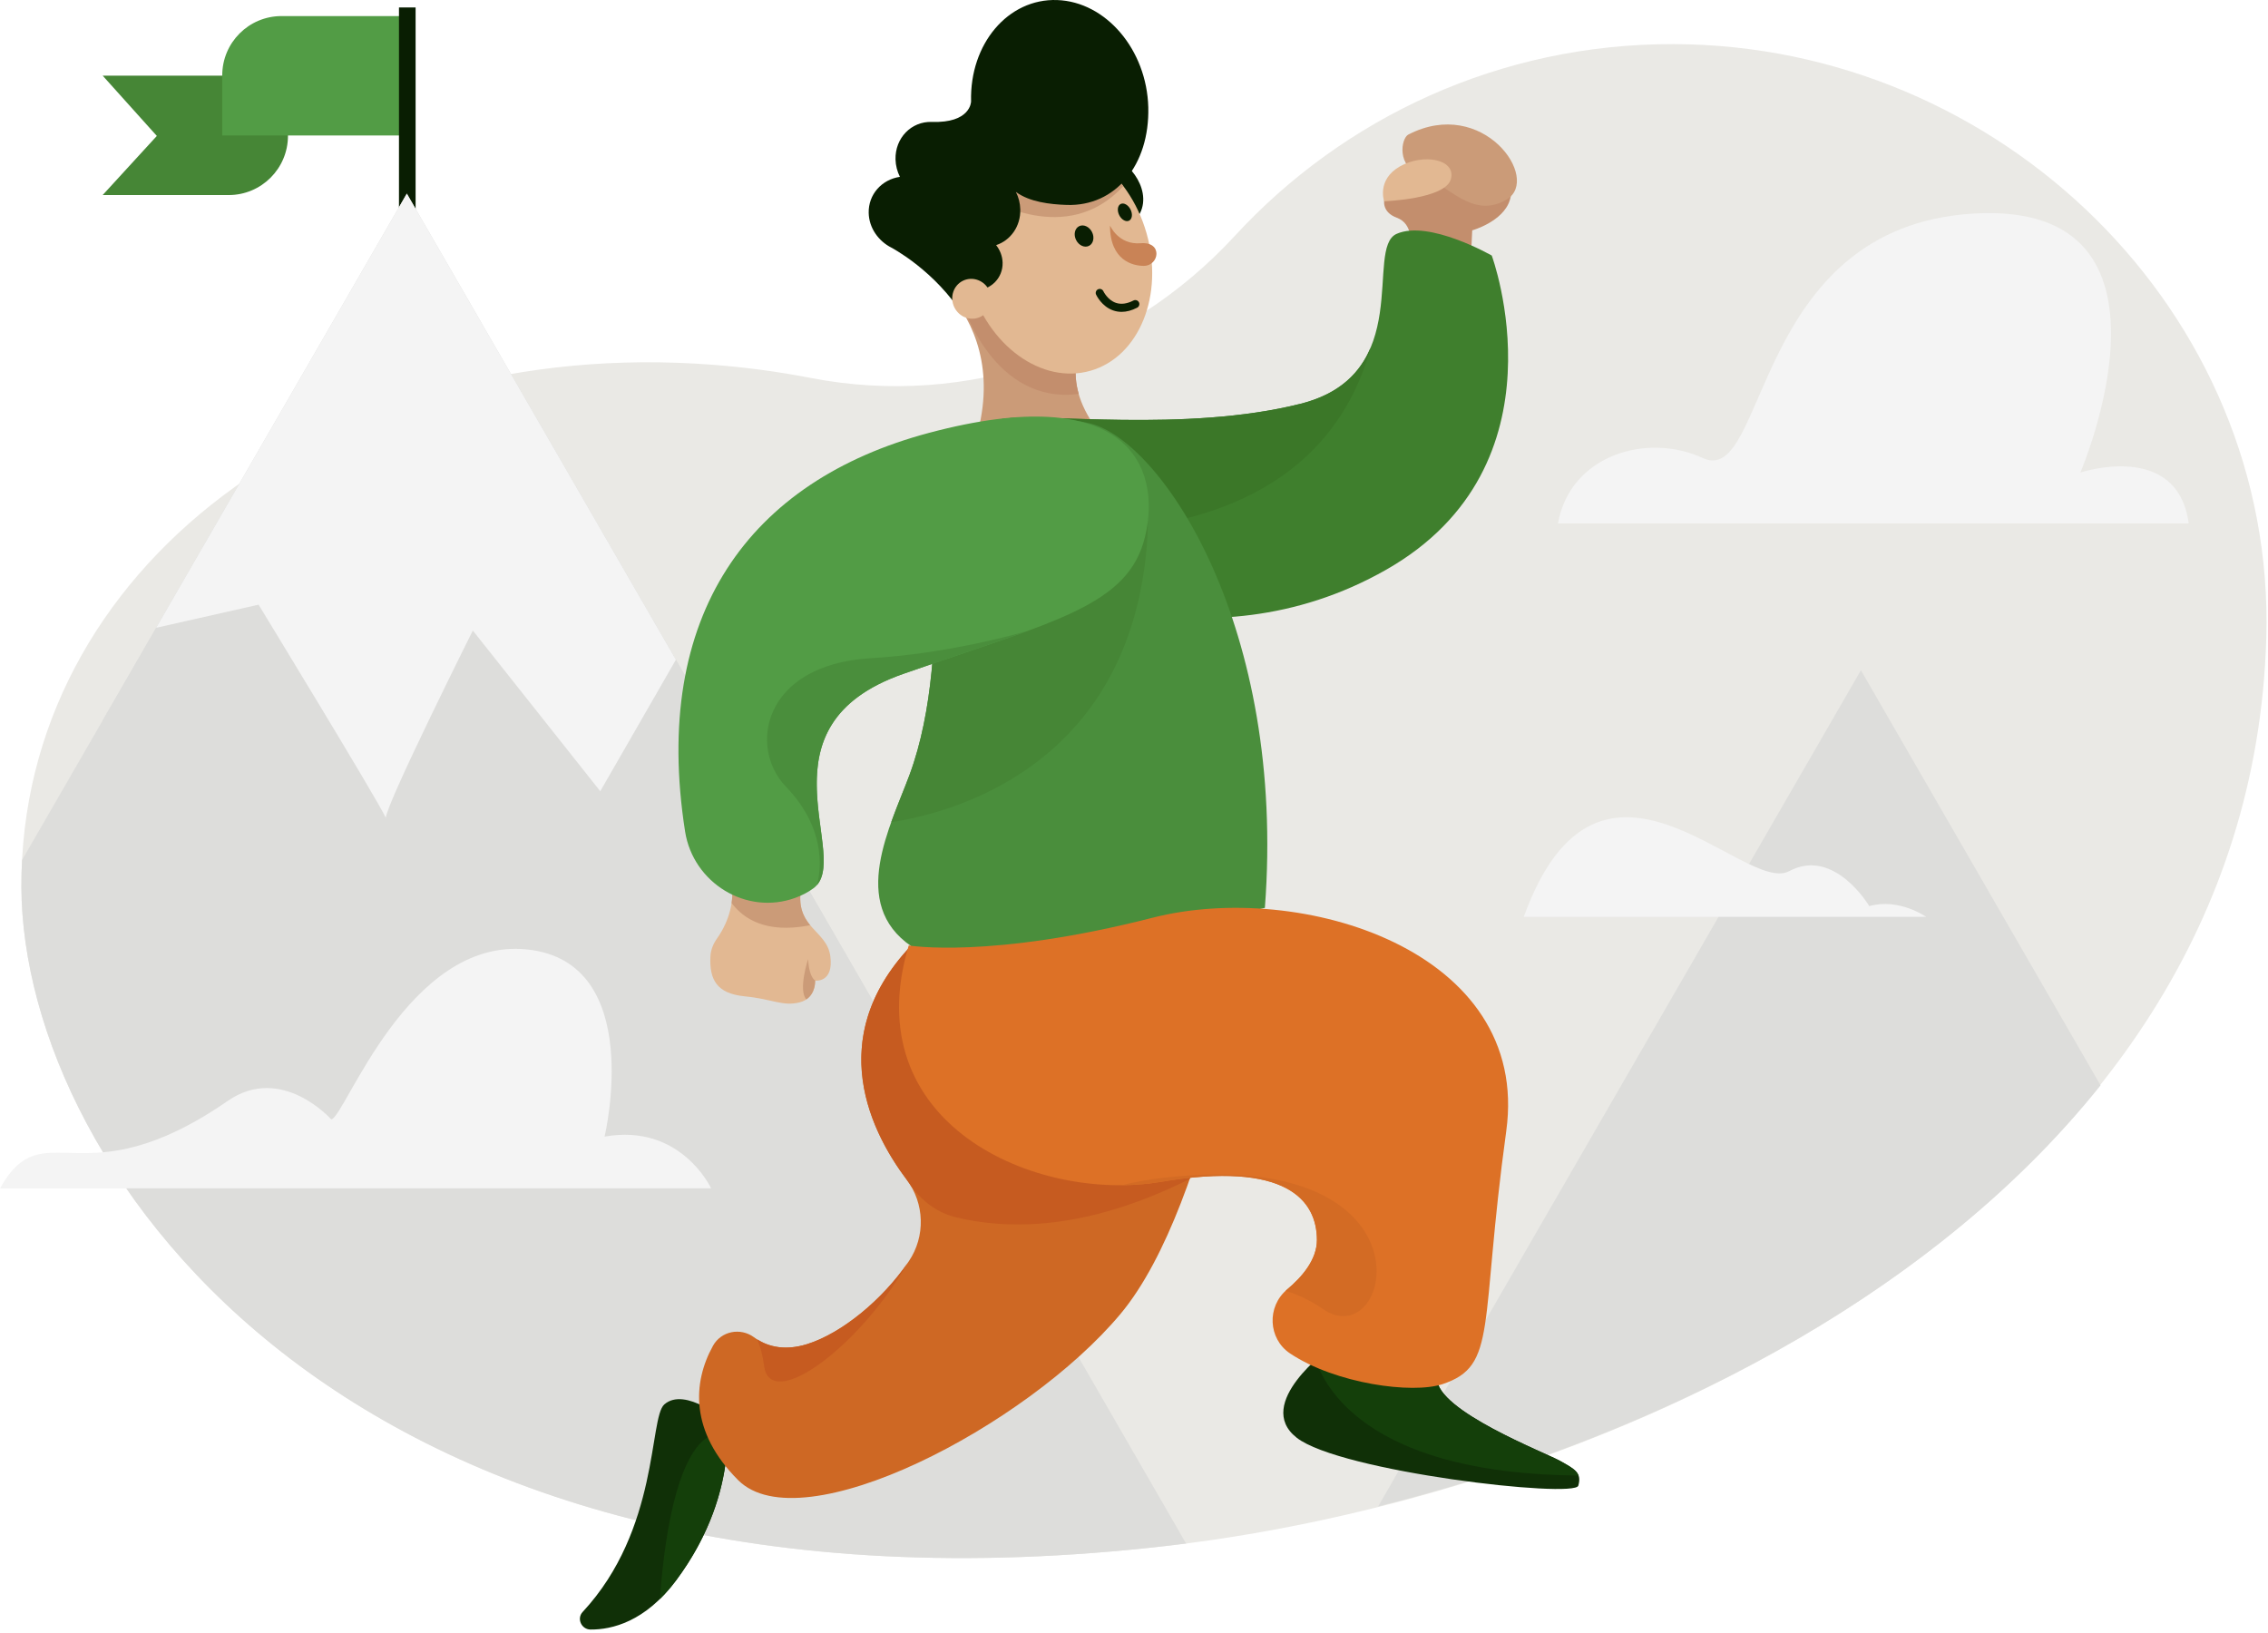 <svg width="243" height="175" viewBox="0 0 243 175" fill="none" xmlns="http://www.w3.org/2000/svg">
<path d="M24.497 20.899H10.999L16.803 14.564L10.999 8.104H30.854V14.543C30.854 18.055 28.01 20.899 24.497 20.899Z" fill="#468636"/>
<path d="M43.67 14.517H23.811V8.078C23.811 4.566 26.655 1.722 30.167 1.722H43.665V14.517H43.67Z" fill="#529C45"/>
<path d="M44.529 0.799H42.747V31.933H44.529V0.799Z" fill="#091E02"/>
<path d="M242.817 68.349C243.835 33.426 214.254 4.816 179.318 4.726C160.72 4.674 143.968 12.601 132.3 25.274C120.735 37.832 103.63 43.744 86.869 40.494C83.426 39.825 79.909 39.351 76.336 39.079C35.29 35.942 2.14 61.009 2.295 95.056C2.434 125.577 37.995 175.703 125.119 165.614C173.967 159.952 241.035 129.396 242.817 68.349Z" fill="#EAE9E5"/>
<path d="M54.747 40.076C43.73 42.009 33.81 46.095 25.637 51.839L2.365 92.143C2.313 93.105 2.287 94.076 2.291 95.056C2.43 125.577 37.991 175.703 125.115 165.614C125.767 165.536 126.427 165.454 127.083 165.372L54.747 40.076Z" fill="#DDDDDB"/>
<path d="M147.658 161.398C176.177 154.278 206.461 139.541 225.06 116.282L199.384 71.81L147.658 161.398Z" fill="#DDDDDB"/>
<path d="M166.925 56.077H234.506C233.28 47.153 222.894 50.631 222.894 50.631C222.894 50.631 235.425 21.525 211.54 22.875C187.612 24.23 189.408 52.292 182.451 49.077C176.488 46.32 168.237 48.728 166.925 56.077Z" fill="#F4F4F4"/>
<path d="M113.136 141.207L43.588 20.744L11.012 77.169L81.139 143.511L113.136 141.207Z" fill="#DDDDDB"/>
<path d="M118.901 17.158C120.338 16.567 123.566 20.083 122.133 22.862C120.882 25.292 118.375 21.805 118.34 21.706C118.306 21.607 116.36 16.856 116.692 16.791C117.024 16.726 118.901 17.158 118.901 17.158Z" fill="#091E02"/>
<path d="M97.89 23.061L96.272 26.962C96.272 26.962 109.382 33.271 104.186 48.21L121.059 49.548C121.059 49.548 114.456 44.797 115.319 38.863C117.019 27.186 104.881 22.388 104.881 22.388L100.527 21.693L97.89 23.061Z" fill="#CB9B78"/>
<path d="M103.103 32.477C103.103 32.477 106.404 43.416 115.578 42.199C115.276 41.15 115.155 40.028 115.324 38.859C116.592 30.146 110.154 25.262 106.805 23.346C105.351 26.893 103.103 32.477 103.103 32.477Z" fill="#C38E6D"/>
<path d="M157.639 26.772C157.634 26.699 157.738 24.679 157.738 24.679C157.738 24.679 161.039 23.764 161.768 21.443C162.498 19.125 161.242 14.413 156.853 13.852C152.465 13.296 151.006 19.445 151.006 19.445L148.331 21.326C148.331 21.326 147.947 22.698 149.66 23.328C151.373 23.958 151.127 26.064 151.127 26.064L157.639 26.772Z" fill="#C38E6D"/>
<path d="M142.484 144.435C142.484 144.435 134.272 150.373 138.924 154.032C143.576 157.691 168.707 160.561 169.104 159.176C169.501 157.79 168.742 157.411 167.158 156.522C165.575 155.633 153.967 151.162 153.967 147.697C153.962 144.236 142.484 144.435 142.484 144.435Z" fill="#103007"/>
<path d="M169.001 158.092C169.044 158.092 169.083 158.092 169.126 158.092C168.91 157.493 168.22 157.126 167.154 156.526C165.57 155.637 153.962 151.167 153.962 147.701C153.962 144.236 142.484 144.435 142.484 144.435C142.484 144.435 141.802 144.927 140.948 145.712C142.29 149.531 147.658 157.864 169.001 158.092Z" fill="#143F0A"/>
<path d="M77.837 152.319C77.837 152.319 73.419 148.5 71.175 150.472C69.526 151.922 70.648 163.862 62.428 172.704C61.763 173.416 62.298 174.581 63.269 174.589C65.552 174.607 69.125 173.765 72.426 169.338C79.093 160.401 77.837 152.319 77.837 152.319Z" fill="#103007"/>
<path d="M70.696 171.327C71.278 170.762 71.857 170.106 72.43 169.338C76.18 164.306 77.423 159.547 77.794 156.349C77.238 154.718 76.884 153.687 76.884 153.687C76.884 153.687 72.085 152.798 70.7 171.301C70.696 171.31 70.696 171.319 70.696 171.327Z" fill="#143F0A"/>
<path d="M159.831 27.38C159.831 27.38 153.104 23.523 149.639 25.055C146.173 26.586 151.718 40.145 139.347 43.26C126.975 46.376 111.544 44.201 107.388 44.892C103.233 45.586 109.17 61.811 109.17 61.811C109.17 61.811 128.887 72.241 148.551 61.022C168.146 49.841 159.831 27.38 159.831 27.38Z" fill="#3F7F2D"/>
<path d="M146.868 37.21C145.764 39.856 143.627 42.181 139.351 43.26C126.984 46.376 111.548 44.201 107.393 44.892C104.64 45.349 106.318 52.633 107.764 57.492C112.485 58.049 118.72 57.647 126.954 55.576C139.312 52.469 144.745 44.956 146.868 37.21Z" fill="#3B7728"/>
<path d="M116.846 39.721C122.066 38.22 124.746 31.606 122.832 24.947C120.918 18.288 115.134 14.107 109.914 15.608C104.694 17.109 102.014 23.723 103.928 30.381C105.843 37.04 111.626 41.221 116.846 39.721Z" fill="#E2B892"/>
<path d="M105.774 21.197C105.774 21.197 114.275 26.582 120.351 19.941C117.662 16.377 113.645 14.543 109.912 15.613C108.635 15.98 107.513 16.653 106.572 17.559L105.774 21.197Z" fill="#CB9B78"/>
<path d="M113.257 0.005C108.014 -0.172 103.888 4.687 104.044 10.857C104.048 10.97 103.94 13.201 99.841 13.062C97.636 12.989 95.892 14.789 95.948 17.08C95.966 17.744 96.134 18.379 96.419 18.948C94.468 19.233 93.027 20.834 93.074 22.819C93.113 24.416 94.106 25.823 95.513 26.535C95.513 26.535 100.225 28.999 103.267 33.922L104.419 32.352L104.501 31.122C106.171 31.074 107.461 29.784 107.422 28.144C107.405 27.445 107.146 26.794 106.728 26.263C108.277 25.753 109.364 24.247 109.317 22.431C109.3 21.762 109.131 21.128 108.846 20.562C110.309 21.641 112.484 21.896 114.288 21.956C119.531 22.133 123.182 17.671 123.031 11.5C122.871 5.33 118.495 0.182 113.257 0.005Z" fill="#091E02"/>
<path d="M128.369 87.737L134.336 97.205C134.336 97.205 130.082 128.771 120.053 140.775C110.025 152.78 85.885 165.381 79.089 158.584C73.898 153.393 74.213 148.124 76.388 144.193C77.259 142.614 79.322 142.204 80.78 143.27C82.015 144.176 83.87 144.823 86.481 144.008C90.231 142.834 94.628 139.187 97.368 135.14C99.172 132.477 99.073 128.935 97.135 126.371C93.135 121.064 87.43 109.827 99.841 99.22C116.856 84.673 128.369 87.737 128.369 87.737Z" fill="#CE6824"/>
<path d="M101.455 98.292C100.725 98.931 99.284 100.066 97.506 101.438C88.216 111.359 93.411 121.43 97.131 126.371C97.222 126.492 97.308 126.613 97.39 126.738C98.581 128.538 100.324 129.923 102.426 130.423C109.011 131.994 117.3 131.394 127.475 126.311C132.226 112.86 134.337 97.205 134.337 97.205L128.986 88.721C126.927 89.084 124.964 89.537 123.221 90.111C113.196 93.412 104.622 95.522 101.455 98.292Z" fill="#C65B20"/>
<path d="M135.523 97.269C135.523 97.269 103.116 105.106 97.657 101.391C90.934 96.812 95.414 88.51 97.459 82.986C102.439 69.531 99.043 48.65 99.043 48.65C99.043 48.65 109.136 43.407 116.852 45.383C124.576 47.368 137.802 67.292 135.523 97.269Z" fill="#4A8E3C"/>
<path d="M107.138 45.711C102.62 46.799 99.047 48.654 99.047 48.654C99.047 48.654 102.443 69.531 97.463 82.99C96.898 84.522 96.143 86.27 95.491 88.091C102.011 87.094 121.011 82.149 122.893 58.256C123.829 46.385 116.316 44.188 107.138 45.711Z" fill="#468636"/>
<path d="M138.216 145.004C135.86 143.429 135.717 139.981 137.892 138.165C139.506 136.818 141.098 134.963 141.098 132.861C141.098 128.607 137.832 124.352 124.377 126.626C110.922 128.9 91.624 120.39 97.364 101.296C97.364 101.296 106.072 102.78 123.488 98.327C139.312 94.279 164.055 101.792 161.384 121.184C158.497 142.139 160.495 146.316 154.557 148.297C151.325 149.371 143.096 148.262 138.216 145.004Z" fill="#DD7126"/>
<path d="M118.927 24.157C118.927 24.157 119.816 26.258 122.215 26.06C124.614 25.861 124.217 28.485 122.539 28.485C121.417 28.485 118.927 27.941 118.927 24.157Z" fill="#C98356"/>
<path d="M116.68 26.34C117.15 26.103 117.293 25.439 117 24.859C116.706 24.278 116.087 24 115.617 24.238C115.147 24.476 115.004 25.139 115.298 25.72C115.591 26.3 116.21 26.578 116.68 26.34Z" fill="#091E02"/>
<path d="M120.974 23.642C121.308 23.473 121.377 22.936 121.127 22.443C120.878 21.949 120.405 21.686 120.071 21.855C119.737 22.024 119.669 22.561 119.918 23.054C120.167 23.547 120.64 23.811 120.974 23.642Z" fill="#091E02"/>
<path d="M120.17 33.413C119.859 33.413 119.561 33.361 119.272 33.262C118.029 32.831 117.464 31.618 117.438 31.566C117.339 31.35 117.434 31.091 117.65 30.992C117.866 30.893 118.12 30.988 118.219 31.204C118.228 31.221 118.668 32.14 119.557 32.446C120.114 32.636 120.748 32.554 121.443 32.196C121.654 32.088 121.913 32.17 122.025 32.382C122.133 32.593 122.051 32.852 121.84 32.964C121.257 33.266 120.701 33.413 120.17 33.413Z" fill="#091E02"/>
<path d="M78.317 93.921L78.343 94.046C78.783 96.325 78.17 98.638 76.832 100.536C76.44 101.088 76.151 101.744 76.116 102.478C76 104.933 76.768 106.448 79.784 106.746C82.8 107.043 83.862 107.846 85.661 107.397C87.461 106.949 87.336 105.067 87.336 105.067C87.336 105.067 89.347 105.322 88.963 102.443C88.579 99.565 85.062 99.479 85.856 94.948C86.65 90.421 78.317 93.921 78.317 93.921Z" fill="#E2B892"/>
<path d="M86.58 99.168C86.658 99.155 86.727 99.138 86.8 99.125C86.049 98.21 85.484 97.067 85.855 94.952C86.649 90.421 78.316 93.925 78.316 93.925L78.342 94.05C78.515 94.952 78.523 95.858 78.385 96.747C79.719 98.517 82.148 99.992 86.58 99.168Z" fill="#CB9B78"/>
<path d="M73.401 89.079C74.264 94.598 79.969 98.111 85.212 96.195C85.915 95.936 86.58 95.6 87.171 95.159C91.426 91.992 80.642 77.843 96.768 72.203C112.894 66.562 120.912 64.979 122.694 57.457C124.476 49.936 120.713 40.736 99.539 46.376C80.275 51.511 69.777 65.868 73.401 89.079Z" fill="#529C45"/>
<path d="M150.89 14.418C150.126 14.81 149.561 17.878 152.318 18.793C155.076 19.708 157.751 23.583 161.441 21.369C165.13 19.156 158.89 10.288 150.89 14.418Z" fill="#CB9B78"/>
<path d="M148.301 21.564C148.301 21.564 154.869 21.339 155.451 19.19C156.034 17.041 152.478 16.407 149.979 17.835C147.485 19.264 148.301 21.564 148.301 21.564Z" fill="#E2B892"/>
<path d="M105.035 33.953C106.07 33.462 106.498 32.195 105.99 31.122C105.481 30.05 104.229 29.578 103.193 30.07C102.158 30.561 101.73 31.828 102.238 32.901C102.747 33.973 103.999 34.444 105.035 33.953Z" fill="#E2B892"/>
<path d="M96.769 72.203C102.055 70.356 106.465 68.94 110.072 67.611C105.093 69.005 99.108 70.174 93.303 70.519C81.678 71.214 80.177 80.099 84.198 84.272C88.885 89.135 87.806 93.874 87.521 94.831C90.784 91.125 81.143 77.67 96.769 72.203Z" fill="#4A8E3C"/>
<path d="M127.545 125.931C124.606 126.117 122.185 126.484 120.2 126.98C121.629 126.967 123.035 126.85 124.377 126.622C137.832 124.347 141.099 128.602 141.099 132.857C141.099 134.959 139.506 136.818 137.893 138.16C137.841 138.204 137.798 138.251 137.746 138.299C138.984 138.67 140.339 139.291 141.789 140.279C148.918 145.13 153.962 124.253 127.545 125.931Z" fill="#D36B24"/>
<path d="M97.209 135.364C94.46 139.321 90.162 142.855 86.481 144.008C84.112 144.75 82.364 144.279 81.139 143.511C81.462 144.275 81.721 145.199 81.864 146.316C82.502 151.387 92.069 144.344 97.209 135.364Z" fill="#C65B20"/>
<path d="M86.58 102.754C86.58 102.754 85.489 106.103 86.395 107.074C87.418 106.379 87.331 105.067 87.331 105.067C87.331 105.067 87.34 105.067 87.349 105.067C86.999 104.817 86.667 104.191 86.58 102.754Z" fill="#CB9B78"/>
<path d="M0 127.316H76.189C76.189 127.316 72.957 120.326 64.776 121.776C64.776 121.776 69.259 103.043 56.465 101.723C43.67 100.402 36.938 119.799 35.488 119.929C35.488 119.929 30.185 113.956 24.407 117.948C8.708 128.801 4.751 118.876 0 127.316Z" fill="#F4F4F4"/>
<path d="M41.361 87.737C41.392 87.759 41.383 87.711 41.34 87.616C41.331 87.681 41.34 87.724 41.361 87.737Z" fill="#F4F4F4"/>
<path d="M43.588 20.744L16.73 67.262L27.704 64.785C27.704 64.785 40.537 85.817 41.335 87.621C41.469 85.933 50.66 67.555 50.66 67.555L64.314 84.773L72.418 70.683L43.588 20.744Z" fill="#F4F4F4"/>
<path d="M163.262 98.228H206.366C206.366 98.228 203.471 96.182 200.278 97.08C200.278 97.08 196.536 90.745 191.695 93.338C186.862 95.932 171.344 75.927 163.262 98.228Z" fill="#F4F4F4"/>
</svg>
